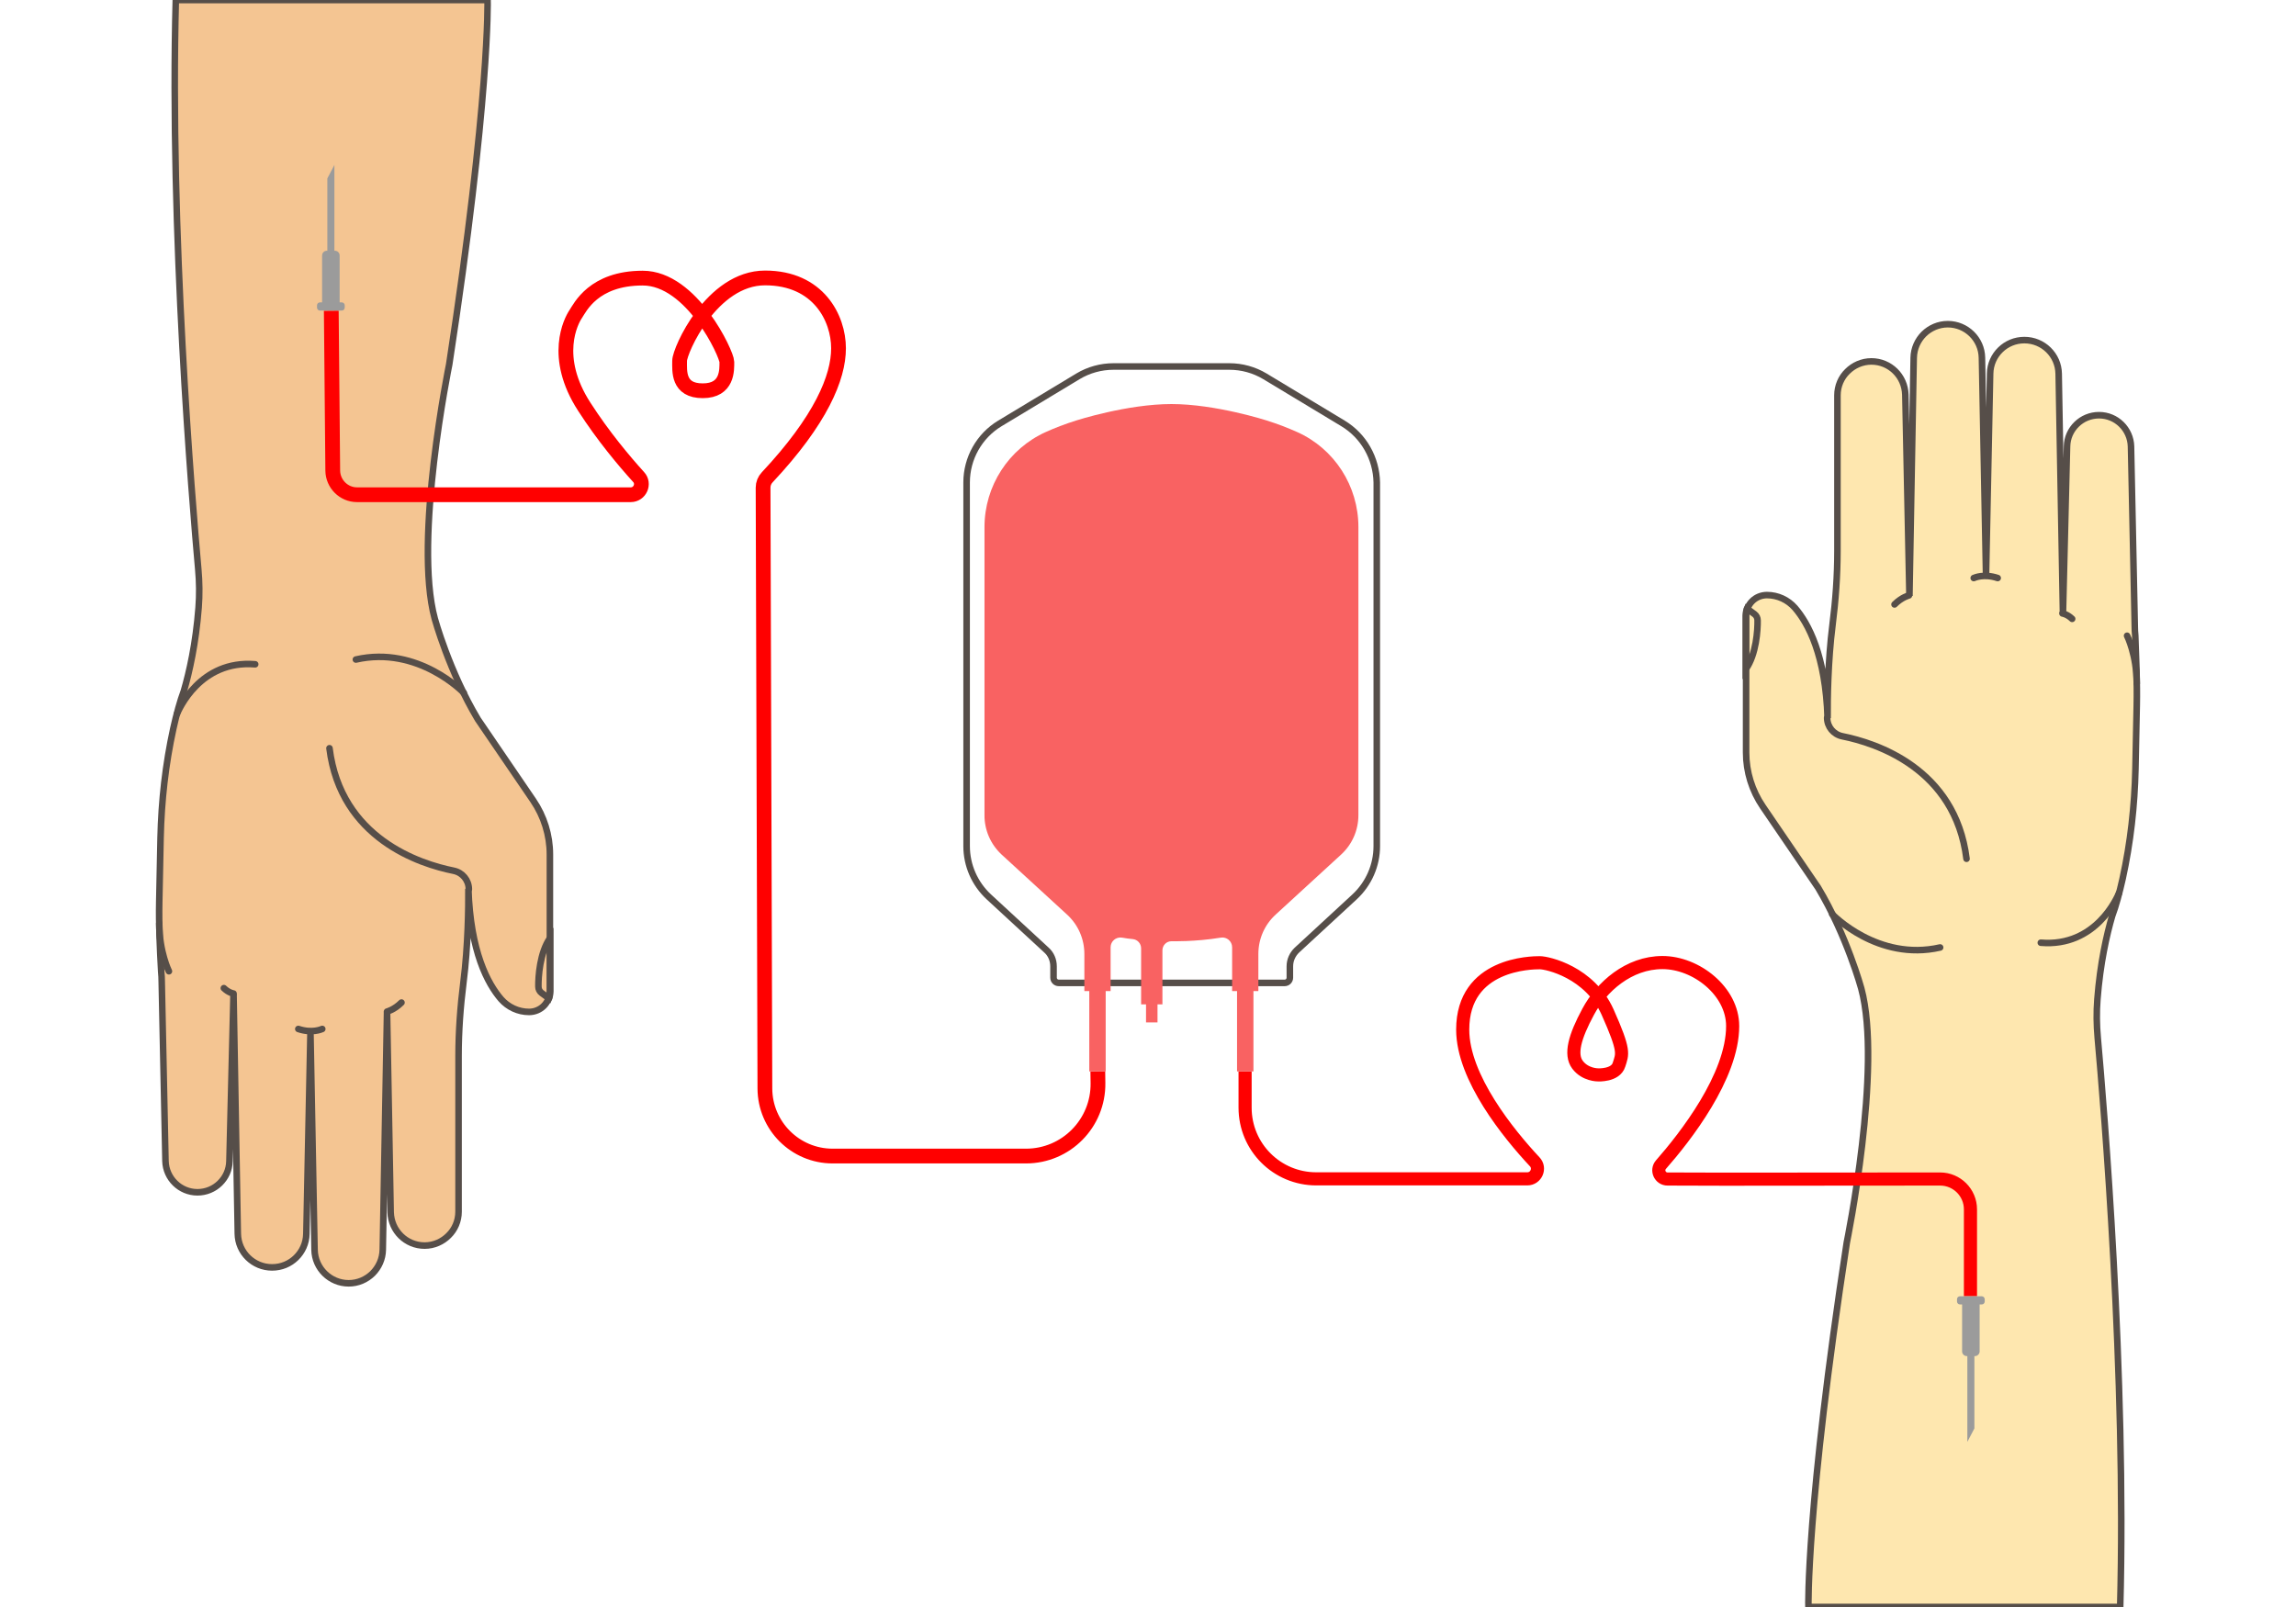 <?xml version="1.0" encoding="utf-8"?>
<!-- Generator: Adobe Illustrator 19.0.0, SVG Export Plug-In . SVG Version: 6.00 Build 0)  -->
<svg version="1.1" id="Layer_1" xmlns="http://www.w3.org/2000/svg" xmlns:xlink="http://www.w3.org/1999/xlink" x="0px" y="0px"
	 viewBox="0 0 1400 980" style="enable-background:new 0 0 1400 980;" xml:space="preserve">
<style type="text/css">
	.st0{fill:#F4C592;}
	.st1{fill:none;stroke:#564E49;stroke-width:4;stroke-linecap:round;stroke-miterlimit:10;}
	.st2{fill:none;stroke:#564E49;stroke-width:4;stroke-miterlimit:10;}
	.st3{fill:#FEE7AF;}
	.st4{fill:none;stroke:#FF0000;stroke-width:9;stroke-miterlimit:10;}
	.st5{fill:none;stroke:#FF0000;stroke-width:8;stroke-miterlimit:10;}
	.st6{fill:#9B9B9B;}
	.st7{fill:#F96262;}
</style>
<path id="_x30_" class="st0" d="M97.1,549.8l0.8-38.9c0.5-22.4,3-44.8,7.8-66.7c1.9-8.5,4.1-16.7,6.4-22.8
	c3.1-10.7,6.8-26.9,8.7-47.4c0.9-9.6,0.8-19.2,0-28.7c-4-44.2-17.3-206.5-13.6-345.3h190.1c0,0,1.5,60-23.4,222.3
	c0,0-21.9,106.8-8.8,155c0,0,8.8,32.2,26.3,61.4l33.7,49.4c6.6,9.7,10.2,21.2,10.2,33v83.3c0,3.5-1.4,6.7-3.7,9
	c-2.3,2.3-5.5,3.7-9,3.7c-6.6,0-12.8-2.9-17.1-7.8c-8.1-9.4-18.7-28.9-19.9-67.3c0.1,11.3-0.2,34.8-3,56.9c-1.9,15-3,30.1-3,45.2
	v94.8c0,5.7-2.3,10.9-6.1,14.6c-3.7,3.7-8.9,6.1-14.6,6.1c-11.3,0-20.4-9-20.7-20.3L236,616.9c0,0-1.8,100.8-2.6,145.2
	c-0.1,5.7-2.5,10.8-6.2,14.5c-3.8,3.7-8.9,6-14.6,6c-11.3,0-20.6-9.1-20.8-20.4l-2.5-132.4l-2.5,122.7c-0.1,5.7-2.5,10.8-6.3,14.5
	s-8.9,5.9-14.6,5.9c-11.4,0-20.7-9.1-20.9-20.5l-2.6-146.3l-2.5,102c-0.1,5.3-2.3,10-5.9,13.5c-3.5,3.4-8.3,5.5-13.6,5.5
	c-10.6,0-19.2-8.5-19.5-19l-2.3-109.6c0-1.9-0.1-3.9-0.3-5.8C97.5,578.3,96.8,564,97.1,549.8z"/>
<path id="_x31_" class="st1" d="M200.9,456.3c6.9,55.1,55.2,70.6,75.7,74.7c5.4,1.1,9.2,5.7,9.3,11.2"/>
<path id="_x32_" class="st1" d="M236,616.9c0,0,4.4-1.1,8.8-5.5"/>
<path id="_x33_" class="st1" d="M181.9,627.5c8.4,2.8,14.1,0.2,14.6,0"/>
<path id="_x34_" class="st1" d="M142.4,605.9c0,0-2.9-0.4-5.9-3.3"/>
<path id="_x35_" class="st2" d="M335.5,571.9v32.7c0,1.3-0.2,2.5-0.5,3.7c-0.1,0.2-0.1,0.4-0.2,0.6l-4.6-3.4
	c-1.2-0.9-1.9-2.3-1.9-3.8C328.2,595.8,329.1,580.9,335.5,571.9z"/>
<path id="_x36_" class="st1" d="M97.1,563.2c0,17.4,5.9,29.1,5.9,29.1"/>
<path id="_x37_" class="st1" d="M155.6,405.1c-33.7-2.8-46.7,27.9-47.7,30.3"/>
<path id="_x38_" class="st1" d="M282.8,422.5c0,0-27.7-29-65.8-20.3"/>
<path id="_x39_" class="st2" d="M97.1,549.8l0.8-38.9c0.5-22.4,3-44.8,7.8-66.7c1.9-8.5,4.1-16.7,6.4-22.8c3.3-11.3,7.3-28.8,9-50.9
	c0.6-7.8,0.5-15.5-0.2-23.3c-3.7-41.2-17.5-206.3-13.7-347.2h190.1c0,0,1.5,60-23.4,222.3c0,0-21.9,106.8-8.8,155
	c0,0,8.8,32.2,26.3,61.4l33.7,49.4c6.6,9.7,10.2,21.2,10.2,33v83.3c0,3.5-1.4,6.7-3.7,9c-2.3,2.3-5.5,3.7-9,3.7
	c-6.6,0-12.8-2.9-17.1-7.8c-8.1-9.4-18.7-28.9-19.9-67.3c0.1,11.3-0.2,34.8-3,56.9c-1.9,15-3,30.1-3,45.2v94.8
	c0,5.7-2.3,10.9-6.1,14.6c-3.7,3.7-8.9,6.1-14.6,6.1c-11.3,0-20.4-9-20.7-20.3L236,616.9c0,0-1.8,100.8-2.6,145.2
	c-0.1,5.7-2.5,10.8-6.2,14.5c-3.8,3.7-8.9,6-14.6,6c-11.3,0-20.6-9.1-20.8-20.4l-2.5-132.4l-2.5,122.7c-0.1,5.7-2.5,10.8-6.3,14.5
	s-8.9,5.9-14.6,5.9c-11.4,0-20.7-9.1-20.9-20.5l-2.6-146.3l-2.5,102c-0.1,5.3-2.3,10-5.9,13.5c-3.5,3.4-8.3,5.5-13.6,5.5
	c-10.6,0-19.2-8.5-19.5-19l-2.3-109.6c0-1.9-0.1-3.9-0.3-5.8C97.5,578.3,96.8,564,97.1,549.8z"/>
<path id="_x31_0" class="st3" d="M1302.9,430.2l-0.8,38.9c-0.5,22.4-3,44.8-7.8,66.7c-1.9,8.5-4.1,16.7-6.4,22.8
	c-3.1,10.7-6.8,26.9-8.7,47.4c-0.9,9.6-0.8,19.2,0,28.7c4,44.2,17.3,206.5,13.6,345.3h-190.1c0,0-1.5-60,23.4-222.3
	c0,0,21.9-106.8,8.8-155c0,0-8.8-32.2-26.3-61.4l-33.7-49.4c-6.6-9.7-10.2-21.2-10.2-33v-83.3c0-3.5,1.4-6.7,3.7-9
	c2.3-2.3,5.5-3.7,9-3.7c6.6,0,12.8,2.9,17.1,7.8c8.1,9.4,18.7,28.9,19.9,67.3c-0.1-11.3,0.2-34.8,3-56.9c1.9-15,3-30.1,3-45.2v-94.8
	c0-5.7,2.3-10.9,6.1-14.6c3.7-3.7,8.9-6.1,14.6-6.1c11.3,0,20.4,9,20.7,20.3l2.5,122.7c0,0,1.8-100.8,2.6-145.2
	c0.1-5.7,2.5-10.8,6.2-14.5c3.8-3.7,8.9-6,14.6-6c11.3,0,20.6,9.1,20.8,20.4l2.5,132.4l2.5-122.7c0.1-5.7,2.5-10.8,6.3-14.5
	c3.8-3.7,8.9-5.9,14.6-5.9c11.4,0,20.7,9.1,20.9,20.5l2.6,146.3l2.5-102c0.1-5.3,2.3-10,5.9-13.5c3.5-3.4,8.3-5.5,13.6-5.5
	c10.6,0,19.2,8.5,19.5,19l2.3,109.6c0,1.9,0.1,3.9,0.3,5.8C1302.5,401.7,1303.2,416,1302.9,430.2z"/>
<path id="_x31_1" class="st1" d="M1199.1,523.7c-6.9-55.1-55.2-70.6-75.7-74.7c-5.4-1.1-9.2-5.7-9.3-11.2"/>
<path id="_x31_2" class="st1" d="M1164,363.1c0,0-4.4,1.1-8.8,5.5"/>
<path id="_x31_3" class="st1" d="M1218.1,352.5c-8.4-2.8-14.1-0.2-14.6,0"/>
<path id="_x31_4" class="st1" d="M1257.6,374.1c0,0,2.9,0.4,5.9,3.3"/>
<path id="_x31_5" class="st2" d="M1064.5,408.1v-32.7c0-1.3,0.2-2.5,0.5-3.7c0.1-0.2,0.1-0.4,0.2-0.6l4.6,3.4
	c1.2,0.9,1.9,2.3,1.9,3.8C1071.8,384.2,1070.9,399.1,1064.5,408.1z"/>
<path id="_x31_6" class="st1" d="M1302.9,416.8c0-17.4-5.9-29.1-5.9-29.1"/>
<path id="_x31_7" class="st1" d="M1244.4,574.9c33.7,2.8,46.7-27.9,47.7-30.3"/>
<path id="_x31_8" class="st1" d="M1117.2,557.5c0,0,27.7,29,65.8,20.3"/>
<path id="_x31_9" class="st2" d="M1302.9,430.2l-0.8,38.9c-0.5,22.4-3,44.8-7.8,66.7c-1.9,8.5-4.1,16.7-6.4,22.8
	c-3.3,11.3-7.3,28.8-9,50.9c-0.6,7.8-0.5,15.5,0.2,23.3c3.7,41.2,17.5,206.3,13.7,347.2h-190.1c0,0-1.5-60,23.4-222.3
	c0,0,21.9-106.8,8.8-155c0,0-8.8-32.2-26.3-61.4l-33.7-49.4c-6.6-9.7-10.2-21.2-10.2-33v-83.3c0-3.5,1.4-6.7,3.7-9
	c2.3-2.3,5.5-3.7,9-3.7c6.6,0,12.8,2.9,17.1,7.8c8.1,9.4,18.7,28.9,19.9,67.3c-0.1-11.3,0.2-34.8,3-56.9c1.9-15,3-30.1,3-45.2v-94.8
	c0-5.7,2.3-10.9,6.1-14.6c3.7-3.7,8.9-6.1,14.6-6.1c11.3,0,20.4,9,20.7,20.3l2.5,122.7c0,0,1.8-100.8,2.6-145.2
	c0.1-5.7,2.5-10.8,6.2-14.5c3.8-3.7,8.9-6,14.6-6c11.3,0,20.6,9.1,20.8,20.4l2.5,132.4l2.5-122.7c0.1-5.7,2.5-10.8,6.3-14.5
	c3.8-3.7,8.9-5.9,14.6-5.9c11.4,0,20.7,9.1,20.9,20.5l2.6,146.3l2.5-102c0.1-5.3,2.3-10,5.9-13.5c3.5-3.4,8.3-5.5,13.6-5.5
	c10.6,0,19.2,8.5,19.5,19l2.3,109.6c0,1.9,0.1,3.9,0.3,5.8C1302.5,401.7,1303.2,416,1302.9,430.2z"/>
<path id="_x32_0_1_" class="st4" d="M202,189.5l0.9,97.5c0.1,8.1,6.7,14.7,14.8,14.7h166.9c5.6,0,8.6-6.7,4.8-10.8
	c-8.7-9.6-21.6-24.9-33.1-42.8c-19.8-30.5-8-52.5-5.3-56.5s10.9-22,40.9-22s51.3,46.3,51.3,51.1s0.6,17.6-14.7,17.6
	s-14.1-12.1-14.1-18.3s19.5-50.5,52.1-50.5s44.8,24.6,44.8,42.9c0,17.8-10.7,43.7-43.5,78.7c-1.6,1.7-2.5,3.9-2.5,6.3l1.1,366.4
	c0.1,22.8,18.6,41.2,41.3,41.2h117.9c24.5,0,44.2-20,43.9-44.5l-0.1-7.1"/>
<path id="_x32_1" class="st5" d="M1201.5,790.5v-53c0-10.2-8.3-18.5-18.5-18.5c-35.1,0-109.7,0.1-131.5,0.1l-34.7-0.1
	c-4.6,0-7-5.4-4-8.8c14.6-16.6,43.7-53.7,43.7-84.5c0-21.2-22.2-38.7-42.8-38.7s-37.2,14.8-45.3,30c-8.2,15.2-11.2,26-6.5,32.3
	c4.7,6.3,12.5,6.2,12.5,6.2s10.7,0.6,12.8-6.2c2.1-6.7,3.8-8-7-32.2c-10.9-24.2-36.5-30-41.3-30s-47,0.3-47,40.8
	c0,29.3,28.2,63.8,43.9,80.6c3.7,3.9,0.9,10.4-4.5,10.4H802.6c-24,0-43.4-19.4-43.4-43.4v-22.1"/>
<path id="_x32_2" class="st6" d="M1208.4,790.5h-13.3c-1,0-1.8,0.8-1.8,1.8v1.4c0,1,0.8,1.8,1.8,1.8h1.3v28.6c0,1.6,1.3,2.9,2.9,2.9
	h0.3v52.3l4.3-8.2v-44.1h0.3c1.6,0,2.9-1.3,2.9-2.9v-28.6h1.3c1,0,1.8-0.8,1.8-1.8v-1.4C1210.2,791.4,1209.4,790.5,1208.4,790.5z"/>
<path id="_x32_3" class="st6" d="M208.4,184.4h-1.3v-28.6c0-1.6-1.3-2.9-2.9-2.9h-0.3v-52.3l-4.3,8.2v44.1h-0.3
	c-1.6,0-2.9,1.3-2.9,2.9v28.6h-1.3c-1,0-1.8,0.8-1.8,1.8v1.4c0,1,0.8,1.8,1.8,1.8h13.3c1,0,1.8-0.8,1.8-1.8v-1.4
	C210.2,185.2,209.4,184.4,208.4,184.4z"/>
<path id="_x32_4" class="st2" d="M818.9,258.2l-47.6-28.7c-6.5-3.9-14-6-21.7-6h-70.6c-7.7,0-15.2,2.1-21.7,6l-47.6,28.7
	c-12.6,7.6-20.3,21.3-20.3,36V516c0,11.7,4.9,22.9,13.5,30.9l35.2,32.5c2.8,2.5,4.3,6.1,4.3,9.9v6.9c0,1.8,1.4,3.2,3.2,3.2h137.7
	c1.8,0,3.2-1.4,3.2-3.2v-6.9c0-3.8,1.6-7.3,4.3-9.9l35.2-32.5c8.6-8,13.5-19.2,13.5-30.9V294.2C839.2,279.4,831.5,265.8,818.9,258.2
	z"/>
<path id="_x32_5" class="st7" d="M610.8,521.2l39.8,36.5c6.8,6.2,10.6,14.9,10.6,24.1v22.6h3v49h10v-49h3v-26.7c0-3.7,3.3-6.5,7-5.9
	c2.2,0.4,4.4,0.7,6.6,0.9c2.8,0.3,5,2.7,5,5.6v34.2h3v11h7v-11h3v-32.9c0-3.1,2.4-5.6,5.5-5.6c0,0,0,0,0,0s14.4,0.4,30.1-2.2
	c3.6-0.6,6.9,2.2,6.9,5.9v26.7h3v49h10v-49h3v-22.6c0-9.2,3.8-17.9,10.6-24.1l39.8-36.5c6.8-6.2,10.6-14.9,10.6-24.1V321.4
	c0-25-14.6-47.8-37.5-58c-5.4-2.4-11.5-4.8-18.5-7c0,0-31-10-58-10s-58,10-58,10c-7,2.2-13.2,4.6-18.5,7c-22.8,10.2-37.5,33-37.5,58
	V497C600.2,506.2,604.1,515,610.8,521.2z"/>
</svg>
